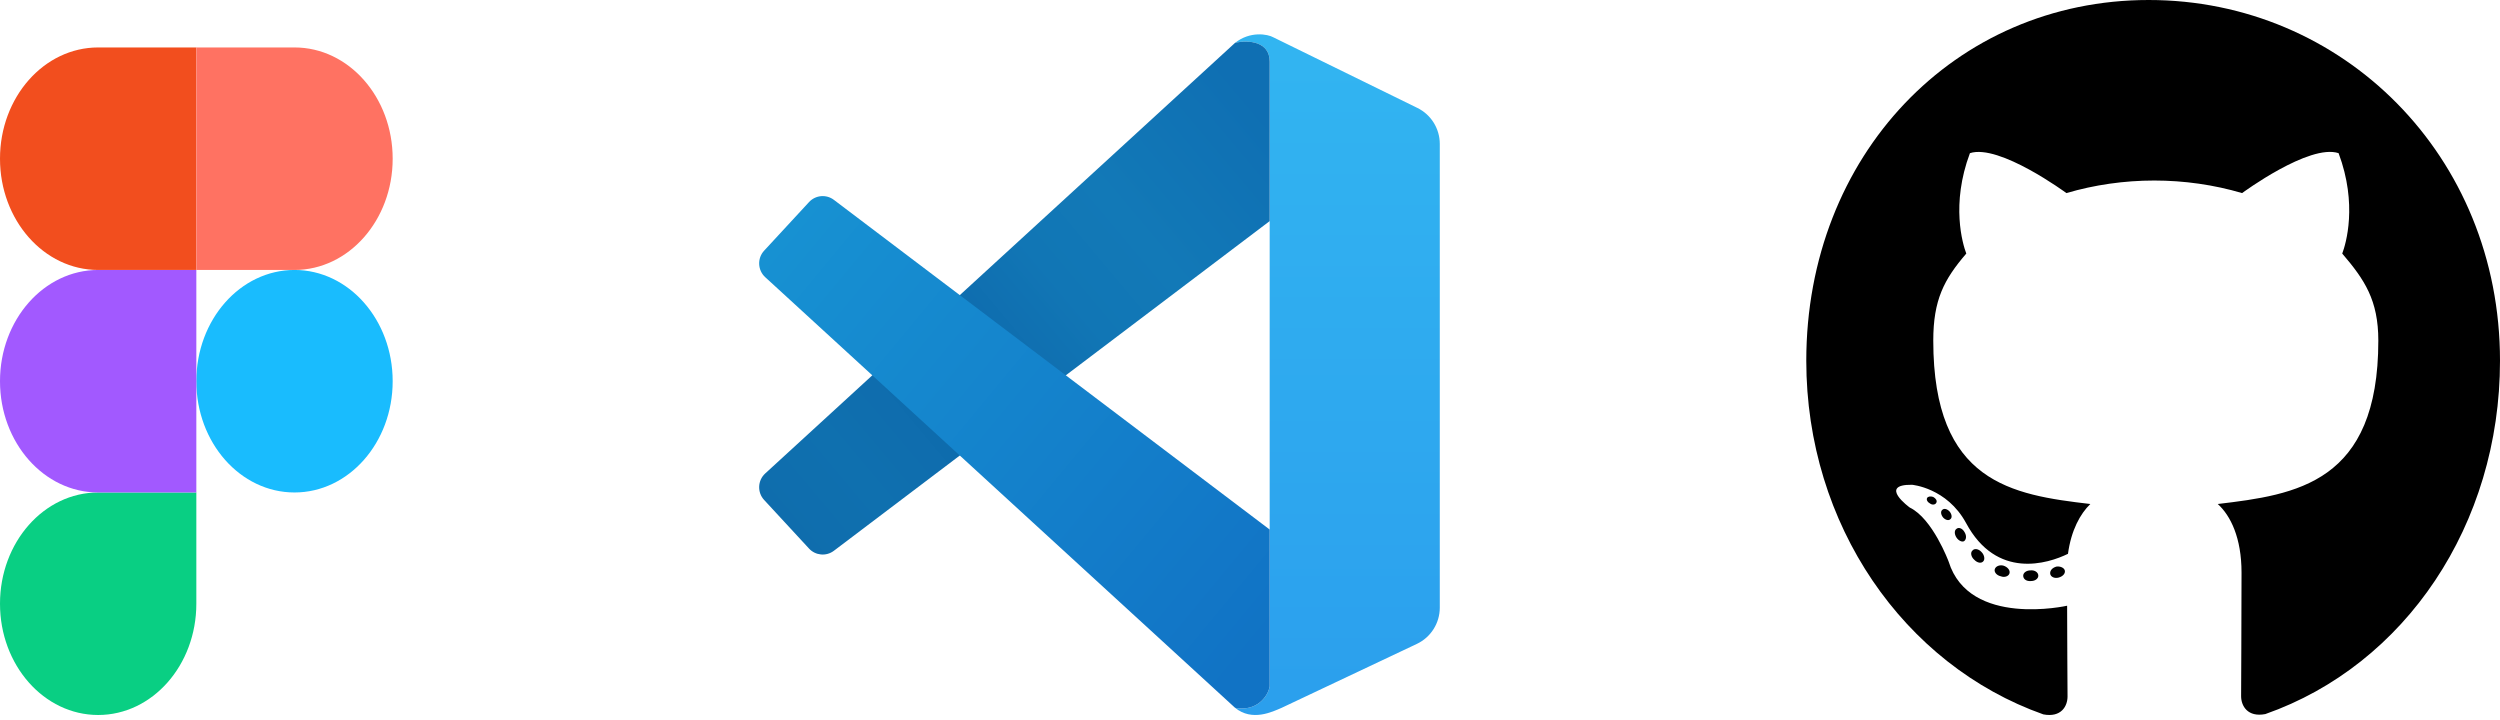 <svg width="191" height="55" viewBox="0 0 191 55" fill="none" xmlns="http://www.w3.org/2000/svg">
<path d="M22.5 37.625C26.642 37.625 30 33.819 30 29.125C30 24.431 26.642 20.625 22.5 20.625C18.358 20.625 15 24.431 15 29.125C15 33.819 18.358 37.625 22.5 37.625Z" fill="#19BCFE"/>
<path fill-rule="evenodd" clip-rule="evenodd" d="M7.5 54.625C11.642 54.625 15 50.819 15 46.125C15 44.843 15 42.01 15 37.625C11.631 37.625 9.131 37.625 7.5 37.625C3.358 37.625 0 41.431 0 46.125C0 50.819 3.358 54.625 7.5 54.625Z" fill="#09CF83"/>
<path fill-rule="evenodd" clip-rule="evenodd" d="M7.5 37.625H15V20.625C11.381 20.625 8.881 20.625 7.5 20.625C3.358 20.625 0 24.431 0 29.125C0 33.819 3.358 37.625 7.5 37.625Z" fill="#A259FF"/>
<path fill-rule="evenodd" clip-rule="evenodd" d="M7.5 20.625H15V3.625C11.381 3.625 8.881 3.625 7.5 3.625C3.358 3.625 0 7.431 0 12.125C0 16.819 3.358 20.625 7.5 20.625Z" fill="#F24E1E"/>
<path fill-rule="evenodd" clip-rule="evenodd" d="M22.5 20.625H15V3.625H22.5C26.642 3.625 30 7.431 30 12.125C30 16.819 26.642 20.625 22.5 20.625Z" fill="#FF7262"/>
<path d="M97.003 4.699C97.003 3.067 95.176 3.067 94.363 3.271C95.5 2.373 96.834 2.591 97.308 2.863L108.29 8.247C109.336 8.761 110 9.828 110 10.998V46.422C110 47.608 109.318 48.687 108.251 49.192L97.917 54.078C97.206 54.384 95.663 55.139 94.363 54.078C95.988 54.384 96.868 53.228 97.003 52.446V4.699Z" fill="url(#paint0_linear_2026_4190)"/>
<path d="M94.495 3.241C95.357 3.071 97.003 3.15 97.003 4.699V16.892L63.708 42.08C63.126 42.52 62.307 42.447 61.811 41.911L58.38 38.198C57.842 37.616 57.88 36.706 58.464 36.171L94.363 3.27L94.495 3.241Z" fill="url(#paint1_linear_2026_4190)"/>
<path d="M97.003 40.457L63.708 15.269C63.126 14.829 62.307 14.902 61.811 15.438L58.38 19.151C57.842 19.733 57.88 20.643 58.464 21.178L94.363 54.079C95.988 54.385 96.868 53.228 97.003 52.446V40.457Z" fill="url(#paint2_linear_2026_4190)"/>
<path d="M155.727 43.984C155.727 44.21 155.481 44.391 155.172 44.391C154.819 44.425 154.573 44.244 154.573 43.984C154.573 43.758 154.819 43.577 155.129 43.577C155.449 43.543 155.727 43.724 155.727 43.984ZM152.404 43.476C152.329 43.702 152.543 43.961 152.864 44.029C153.141 44.142 153.462 44.029 153.526 43.803C153.59 43.577 153.387 43.318 153.067 43.216C152.789 43.137 152.479 43.25 152.404 43.476ZM157.127 43.284C156.817 43.363 156.603 43.577 156.635 43.837C156.668 44.063 156.945 44.21 157.266 44.131C157.576 44.052 157.79 43.837 157.757 43.611C157.725 43.397 157.437 43.25 157.127 43.284ZM164.158 0C149.337 0 138 11.894 138 27.561C138 40.087 145.458 50.806 156.112 54.579C157.48 54.839 157.96 53.946 157.96 53.212C157.96 52.512 157.928 48.649 157.928 46.277C157.928 46.277 150.449 47.971 148.878 42.911C148.878 42.911 147.66 39.624 145.907 38.777C145.907 38.777 143.46 37.004 146.078 37.037C146.078 37.037 148.739 37.263 150.203 39.952C152.543 44.312 156.465 43.058 157.993 42.312C158.238 40.505 158.933 39.251 159.702 38.506C153.729 37.805 147.702 36.891 147.702 26.024C147.702 22.918 148.515 21.359 150.224 19.372C149.946 18.637 149.038 15.61 150.502 11.702C152.735 10.968 157.875 14.752 157.875 14.752C160.012 14.119 162.309 13.792 164.585 13.792C166.861 13.792 169.159 14.119 171.296 14.752C171.296 14.752 176.436 10.957 178.669 11.702C180.133 15.621 179.225 18.637 178.947 19.372C180.656 21.371 181.704 22.93 181.704 26.024C181.704 36.924 175.41 37.794 169.437 38.506C170.42 39.398 171.253 41.092 171.253 43.747C171.253 47.553 171.221 52.263 171.221 53.19C171.221 53.924 171.713 54.816 173.07 54.556C183.755 50.806 191 40.087 191 27.561C191 11.894 178.979 0 164.158 0ZM148.386 38.958C148.247 39.071 148.279 39.33 148.461 39.545C148.632 39.726 148.878 39.805 149.017 39.658C149.156 39.545 149.124 39.285 148.942 39.071C148.771 38.89 148.525 38.811 148.386 38.958ZM147.232 38.043C147.157 38.19 147.264 38.37 147.478 38.483C147.649 38.596 147.863 38.562 147.938 38.404C148.012 38.257 147.905 38.077 147.692 37.964C147.478 37.896 147.307 37.93 147.232 38.043ZM150.694 42.064C150.523 42.211 150.588 42.55 150.833 42.764C151.079 43.024 151.389 43.058 151.528 42.877C151.667 42.73 151.603 42.391 151.389 42.177C151.154 41.917 150.833 41.883 150.694 42.064ZM149.476 40.403C149.305 40.516 149.305 40.81 149.476 41.07C149.647 41.33 149.936 41.443 150.075 41.33C150.246 41.183 150.246 40.889 150.075 40.629C149.925 40.37 149.647 40.257 149.476 40.403Z" fill="black"/>
<defs>
<linearGradient id="paint0_linear_2026_4190" x1="102.182" y1="2.625" x2="102.182" y2="54.625" gradientUnits="userSpaceOnUse">
<stop stop-color="#32B5F1"/>
<stop offset="1" stop-color="#2B9FED"/>
</linearGradient>
<linearGradient id="paint1_linear_2026_4190" x1="97.003" y1="9.188" x2="59.897" y2="40.334" gradientUnits="userSpaceOnUse">
<stop stop-color="#0F6FB3"/>
<stop offset="0.271" stop-color="#1279B7"/>
<stop offset="0.421" stop-color="#1176B5"/>
<stop offset="0.618" stop-color="#0E69AC"/>
<stop offset="0.855" stop-color="#0F70AF"/>
<stop offset="1" stop-color="#0F6DAD"/>
</linearGradient>
<linearGradient id="paint2_linear_2026_4190" x1="60.145" y1="17.453" x2="97.147" y2="48.09" gradientUnits="userSpaceOnUse">
<stop stop-color="#1791D2"/>
<stop offset="1" stop-color="#1173C5"/>
</linearGradient>
</defs>
</svg>
